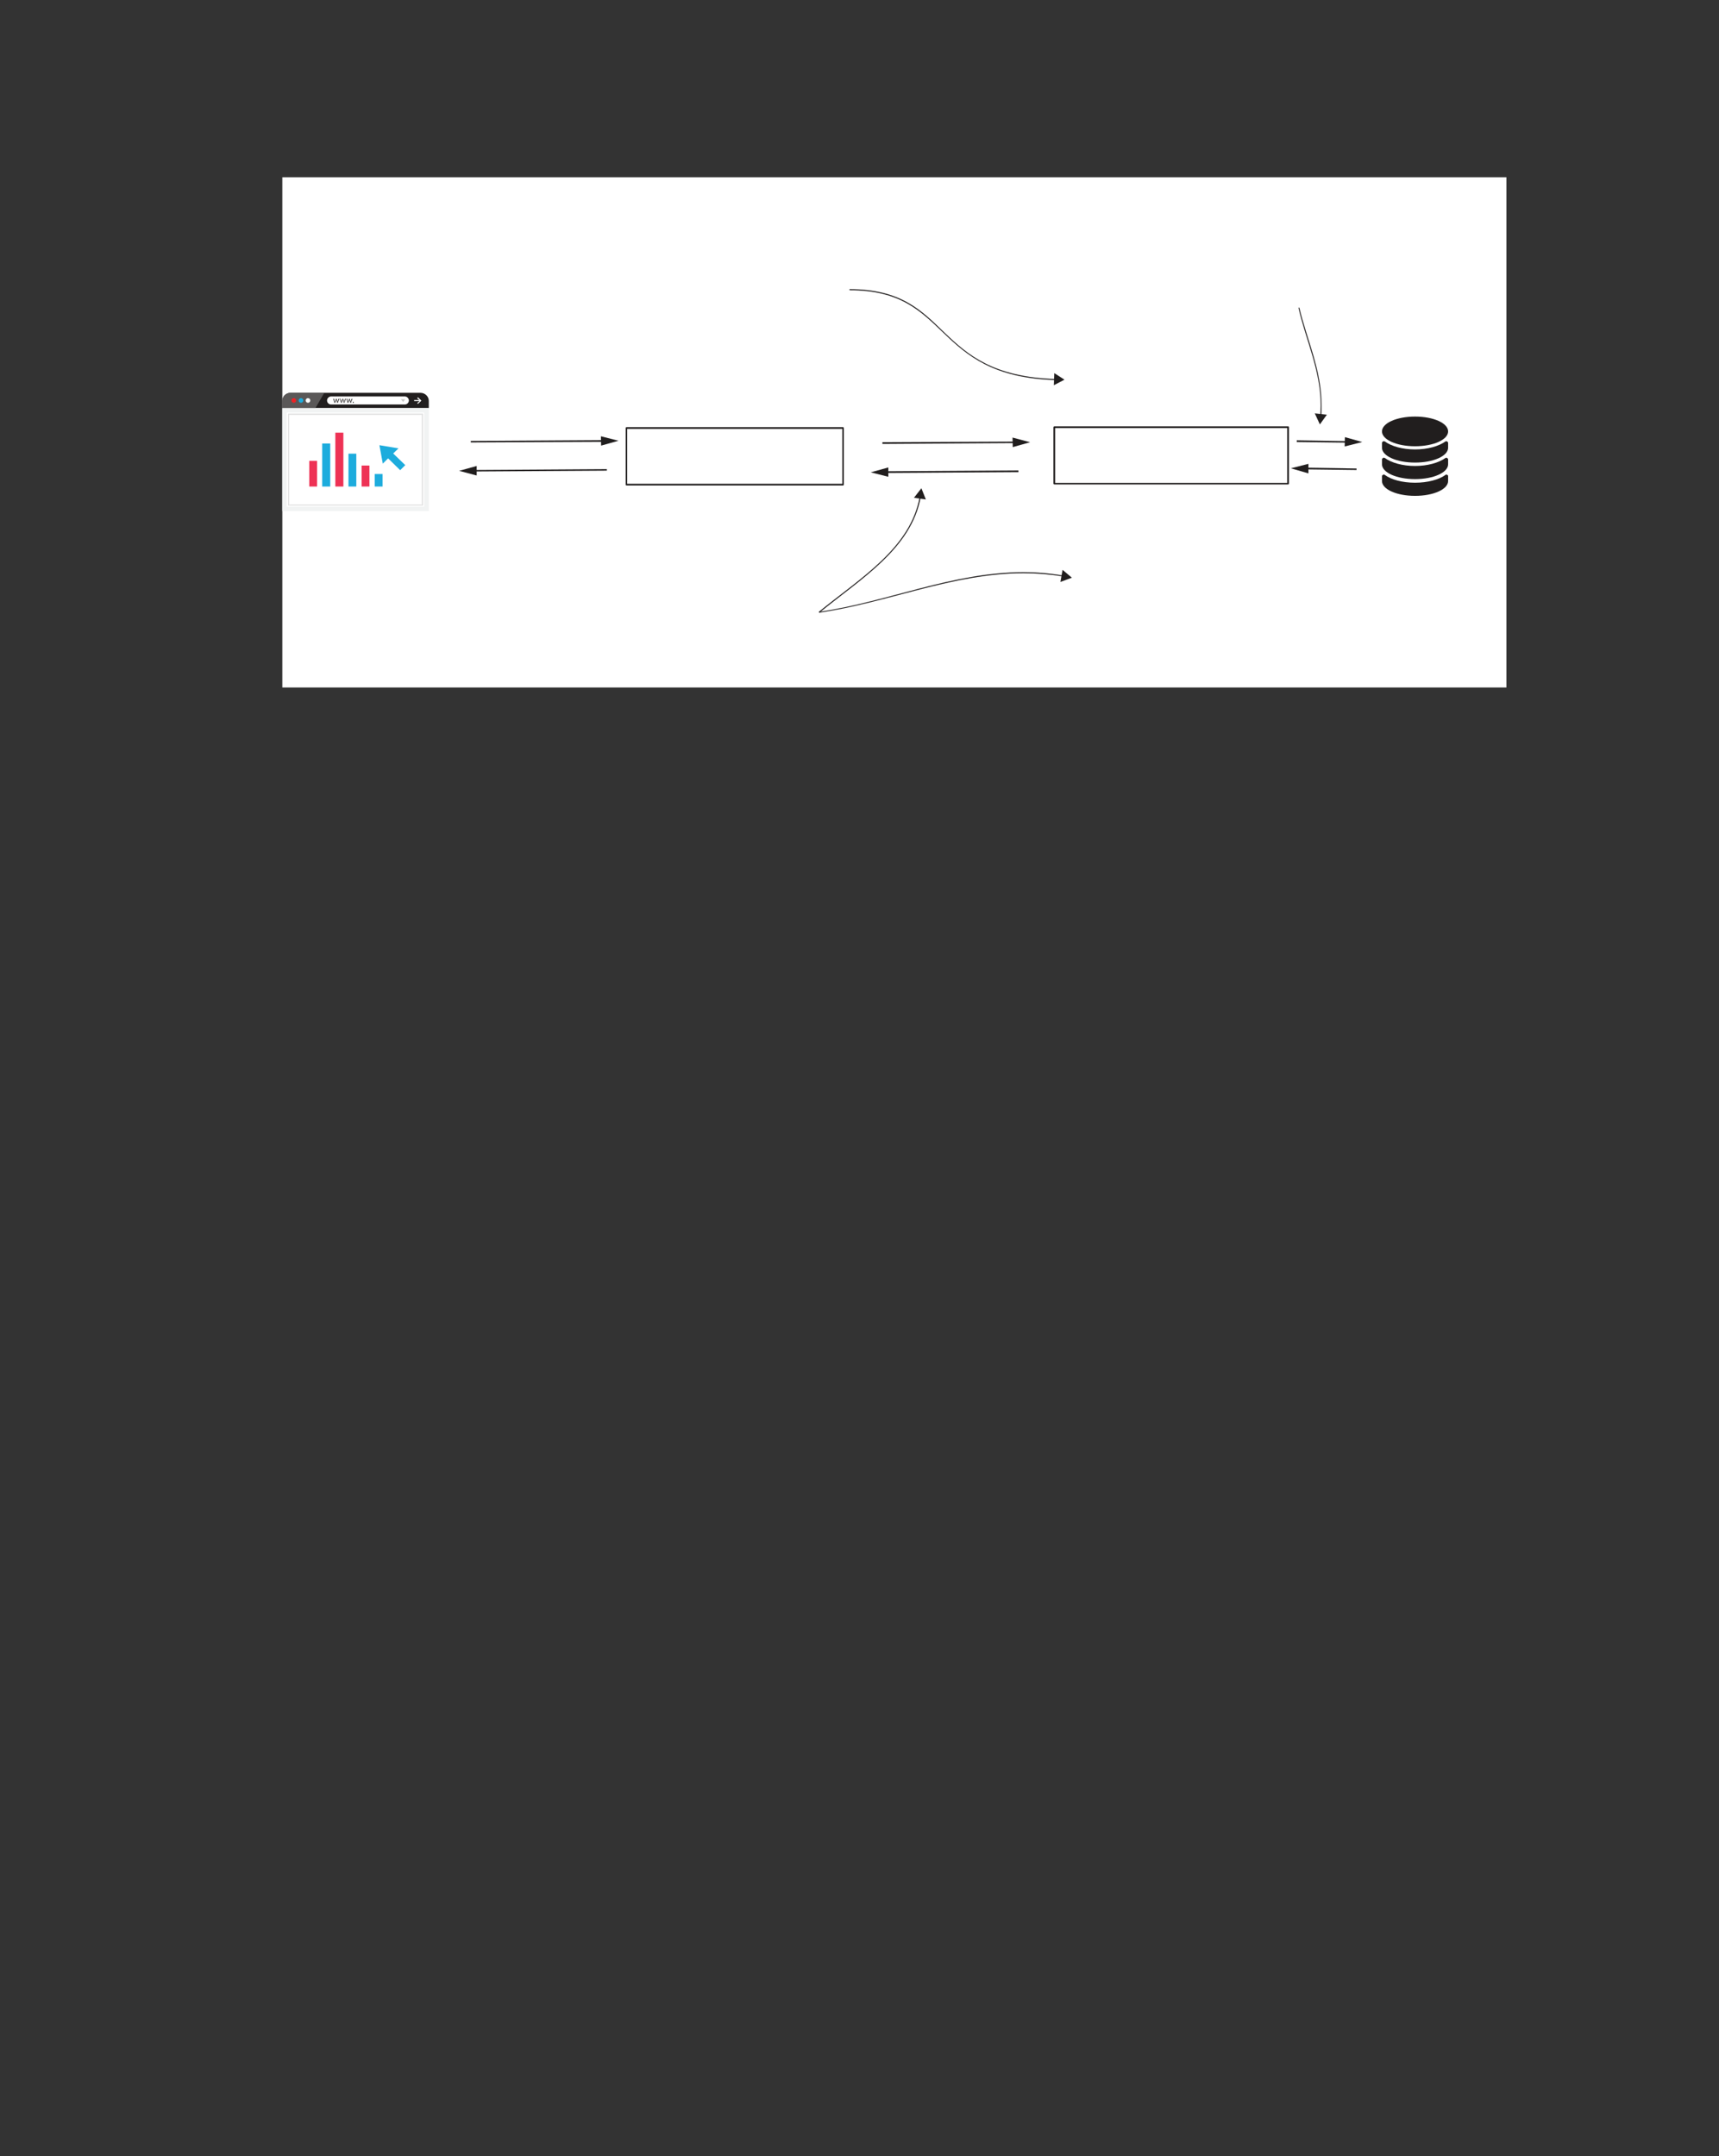 <?xml version="1.0" encoding="UTF-8" standalone="no"?>
<!DOCTYPE svg PUBLIC "-//W3C//DTD SVG 1.1//EN"
"http://www.w3.org/Graphics/SVG/1.1/DTD/svg11.dtd">
<svg viewBox="0 0 811 1017" version="1.1" xmlns="http://www.w3.org/2000/svg" xmlns:xlink="http://www.w3.org/1999/xlink">
<rect x="0" y="0" width="811" height="1017" fill="#333333" stroke="none"/>
<defs>
<clipPath id="c0_456"><path d="M87.4,333.5V82.5H710.7v251Z"/></clipPath>
<clipPath id="c1_456"><path d="M133.2,324.3V83.6H710.7V324.3Z"/></clipPath>
<clipPath id="c2_456"><path d="M133.2,192.5v-7.2H153v7.2Z"/></clipPath>
<style type="text/css"><![CDATA[
.g0_456{
fill: #FFFFFF;
}
.g1_456{
fill: #211E1E;
}
.g2_456{
fill: #5A5858;
}
.g3_456{
fill: #F1F3F3;
}
.g4_456{
fill: #E0E0E0;
}
.g5_456{
fill: #EC2326;
}
.g6_456{
fill: #1DACDD;
}
.g7_456{
fill: #C9C8C7;
}
.g8_456{
fill: #EE3255;
}
]]></style>
</defs>
<path clip-path="url(#c0_456)" d="M133.2,324.3H710.7V83.6H133.2Z" class="g0_456"/>
<path clip-path="url(#c1_456)" d="M202.3,192.5v-3.4c0,-2.1,-1.8,-3.8,-3.9,-3.8H137.1c-2.2,0,-3.9,1.7,-3.9,3.8v3.4h69.1Z" class="g1_456"/>
<path clip-path="url(#c2_456)" d="M148.8,192.5H133.2v-3.4c0,-2.1,1.7,-3.8,3.9,-3.8H153l-4.2,7.2Z" class="g2_456"/>
<path d="M134.3,240.1h66.9V193.5H134.3Z" class="g0_456"/>
<path clip-path="url(#c1_456)" d="M200.1,194.6V239H135.3V194.6h64.8m2.2,-2.1H133.2v48.6h69.1Z" class="g3_456"/>
<path d="M199,195.7V238H136.4V195.7H199m.6,-.6H135.9v43.4h63.7Z" class="g4_456"/>
<path d="M139.7,188.9c0,.6,-.4,1.1,-1.1,1.1c-.6,0,-1.1,-.5,-1.1,-1.1c0,-.6,.5,-1.1,1.1,-1.1c.7,0,1.1,.5,1.1,1.1Z" class="g5_456"/>
<path d="M143.1,188.9c0,.6,-.5,1.1,-1.1,1.1c-.6,0,-1.1,-.5,-1.1,-1.1c0,-.6,.5,-1.1,1.1,-1.1c.6,0,1.1,.5,1.1,1.1Z" class="g6_456"/>
<path d="M146.4,188.9c0,.6,-.5,1.1,-1.1,1.1c-.6,0,-1.1,-.5,-1.1,-1.1c0,-.6,.5,-1.1,1.1,-1.1c.6,0,1.1,.5,1.1,1.1Z" class="g0_456"/>
<path d="M191,190.8H156.2c-1,0,-1.9,-.8,-1.9,-1.9c0,-1,.9,-1.9,1.9,-1.9H191c1,0,1.9,.9,1.9,1.9c0,1.1,-.9,1.9,-1.9,1.9Z" class="g0_456"/>
<path d="M157.6,188l.2,1c.1,.3,.1,.5,.2,.7c0,-.2,.1,-.4,.2,-.6l.3,-1h.3l.3,1c.1,.2,.1,.4,.2,.6c0,-.2,.1,-.4,.1,-.6l.3,-1h.4l-.7,1.9h-.3l-.3,-.9c-.1,-.2,-.1,-.4,-.2,-.7c0,.3,-.1,.5,-.1,.7l-.4,.9h-.3l-.6,-1.9h.4V188Z" class="g1_456"/>
<path d="M160.6,188l.3,1c.1,.3,.1,.5,.2,.7c0,-.2,.1,-.4,.1,-.6l.4,-1h.3l.3,1c0,.2,.1,.4,.1,.6h.1c0,-.2,.1,-.4,.1,-.6l.3,-1h.4l-.7,1.9h-.3l-.3,-.9c-.1,-.2,-.1,-.5,-.2,-.7c0,.2,-.1,.5,-.2,.7l-.3,.9h-.3l-.6,-2h.3Z" class="g1_456"/>
<path d="M163.8,188l.2,1c.1,.3,.1,.5,.2,.7c0,-.2,.1,-.4,.2,-.6l.3,-1h.3l.3,1c0,.2,.1,.4,.2,.6c0,-.2,.1,-.4,.1,-.6l.3,-1h.4l-.7,1.9h-.3l-.3,-.9c-.1,-.2,-.1,-.4,-.2,-.7c0,.3,-.1,.5,-.1,.7l-.4,.9H164l-.6,-1.9h.4V188Z" class="g1_456"/>
<path d="M166.4,189.8c0,-.1,.1,-.3,.3,-.3c.1,0,.2,.2,.2,.3c0,.2,-.1,.3,-.3,.3c-.1,0,-.2,-.1,-.2,-.3Z" class="g1_456"/>
<path d="M195.4,189.2h3.1v-.5h-3.1Z" class="g0_456"/>
<path d="M197.2,190.5l-.4,-.3l1.3,-1.2l-1.3,-1.2l.4,-.4l1.6,1.6l-1.6,1.5Z" class="g0_456"/>
<path d="M191.2,188.3l-1,1.3l-1.1,-1.3h2.1Z" class="g7_456"/>
<path d="M170.6,229.5h3.7v-9.9h-3.7Z" class="g8_456"/>
<path d="M176.8,229.5h3.7v-5.9h-3.7Z" class="g6_456"/>
<path d="M164.4,229.5h3.7V214h-3.7Z" class="g6_456"/>
<path d="M158.2,229.5H162V204.1h-3.8Z" class="g8_456"/>
<path d="M152,229.5h3.8V209.2H152Z" class="g6_456"/>
<path d="M145.9,229.5h3.7V217.4h-3.7Z" class="g8_456"/>
<path d="M183.1,216.2l5.7,5.6l2.4,-2.4l-5.7,-5.5l2.5,-2.4L179,210l1.6,8.7l2.5,-2.5Z" class="g6_456"/>
<path d="M682.7,224c-.3,-.2,-.6,-.2,-.7,0c-3.2,2.3,-8.5,3.7,-14.4,3.7c-5.9,0,-11.2,-1.4,-14.3,-3.7c-.4,-.2,-.7,-.2,-.8,0c-.3,.1,-.5,.4,-.5,.6v2.3c0,3.9,6.9,7,15.6,7c8.7,0,15.6,-3.1,15.6,-7v-2.3c0,-.3,-.2,-.6,-.5,-.6Z" class="g1_456"/>
<path d="M682.7,208.2c-.3,-.1,-.6,-.1,-.7,0c-3.2,2.3,-8.5,3.8,-14.4,3.8c-5.9,0,-11.2,-1.5,-14.3,-3.8c-.4,-.1,-.7,-.1,-.8,0c-.3,.2,-.5,.5,-.5,.6v2.4c0,3.9,6.9,7,15.6,7c8.7,0,15.6,-3.1,15.6,-7v-2.4c0,-.1,-.2,-.4,-.5,-.6Z" class="g1_456"/>
<path d="M667.6,210.5c8.7,0,15.6,-3.1,15.6,-7c0,-3.9,-6.9,-7,-15.6,-7c-8.7,0,-15.6,3.1,-15.6,7c0,3.9,6.9,7,15.6,7Z" class="g1_456"/>
<path d="M682.7,216c-.3,-.1,-.6,-.1,-.7,0c-3.2,2.3,-8.5,3.8,-14.4,3.8c-5.9,0,-11.2,-1.5,-14.3,-3.8c-.4,-.1,-.7,-.1,-.8,0c-.3,.2,-.5,.5,-.5,.6V219c0,3.9,6.9,7,15.6,7c8.7,0,15.6,-3.1,15.6,-7v-2.4c0,-.1,-.2,-.4,-.5,-.6Z" class="g1_456"/>
<path d="M497.4,201.5v.4H607.3v25.9H497.8V201.5h-.4v.4v-.4H497v26.7l.2,.2l.2,.1H607.7l.3,-.1l.1,-.2V201.5l-.1,-.3l-.3,-.1H497.4l-.2,.1l-.2,.3h.4Z" class="g1_456"/>
<path d="M295.5,201.9v.4H397.4v25.9H295.9V201.9h-.4v.4v-.4h-.3v26.7l.1,.3l.2,.1H397.8l.2,-.1l.1,-.3V201.9l-.1,-.3l-.2,-.1H295.5l-.2,.1l-.1,.3h.3Z" class="g1_456"/>
<path d="M222.1,208.7l63,-.3v-.8l-63,.4Z" class="g1_456"/>
<path d="M283.6,210.2l8.2,-2.3l-8.3,-2.1l.1,4.4Z" class="g1_456"/>
<path d="M286.3,221.3l-62.9,.4v.7l62.9,-.4Z" class="g1_456"/>
<path d="M224.9,219.8l-8.3,2.3l8.3,2.2v-4.5Z" class="g1_456"/>
<path d="M416.3,209.4l63,-.4v-.7l-63,.3Z" class="g1_456"/>
<path d="M477.8,210.9l8.2,-2.3l-8.3,-2.2l.1,4.5Z" class="g1_456"/>
<path d="M480.5,221.9l-62.9,.4v.8l62.9,-.4Z" class="g1_456"/>
<path d="M419.1,220.5l-8.3,2.3l8.3,2.1v-4.4Z" class="g1_456"/>
<path d="M611.8,208.5l24.2,.3v-.7l-24.2,-.4Z" class="g1_456"/>
<path d="M634.4,210.6l8.3,-2.1l-8.2,-2.3l-.1,4.4Z" class="g1_456"/>
<path d="M640,221l-24.2,-.4v.8l24.2,.3Z" class="g1_456"/>
<path d="M617.3,218.8l-8.3,2.1l8.3,2.4v-4.5Z" class="g1_456"/>
<path d="M400.8,136.9c24.3,0,33.8,10.1,44.6,20.4c10.9,10.4,23.1,21.1,52.7,22v-.5C468.6,177.9,456.6,167.4,445.7,157C434.9,146.6,425.3,136.4,400.8,136.4v.5Z" class="g1_456"/>
<path d="M497.2,181.7l5,-2.6L497.4,176l-.2,5.7Z" class="g1_456"/>
<path d="M612.6,145.2c3.5,15.4,10.5,29.4,10.5,46.2c0,1.6,-.1,3.1,-.2,4.7h.5c.1,-1.6,.1,-3.1,.1,-4.7c0,-17,-6.9,-31,-10.5,-46.3l-.4,.1Z" class="g1_456"/>
<path d="M620.3,195l2.4,5.2l3.3,-4.6l-5.7,-.6Z" class="g1_456"/>
<path d="M386.6,289c19.7,-16.1,43.4,-30.2,47.8,-54.6l-.5,-.1c-4.3,24.2,-27.8,38.2,-47.6,54.3l.3,.4Z" class="g1_456"/>
<path d="M436.8,235.6l-2.1,-5.3l-3.5,4.5l5.6,.8Z" class="g1_456"/>
<path d="M386.5,289c32.5,-4.7,63,-18.6,96.4,-18.6c6.1,0,12.3,.5,18.7,1.5l.1,-.4c-6.4,-1.1,-12.7,-1.6,-18.8,-1.6c-33.5,0,-64,14,-96.4,18.7v.4Z" class="g1_456"/>
<path d="M500.3,274.5l5.4,-2l-4.4,-3.7l-1,5.7Z" class="g1_456"/>
</svg>
